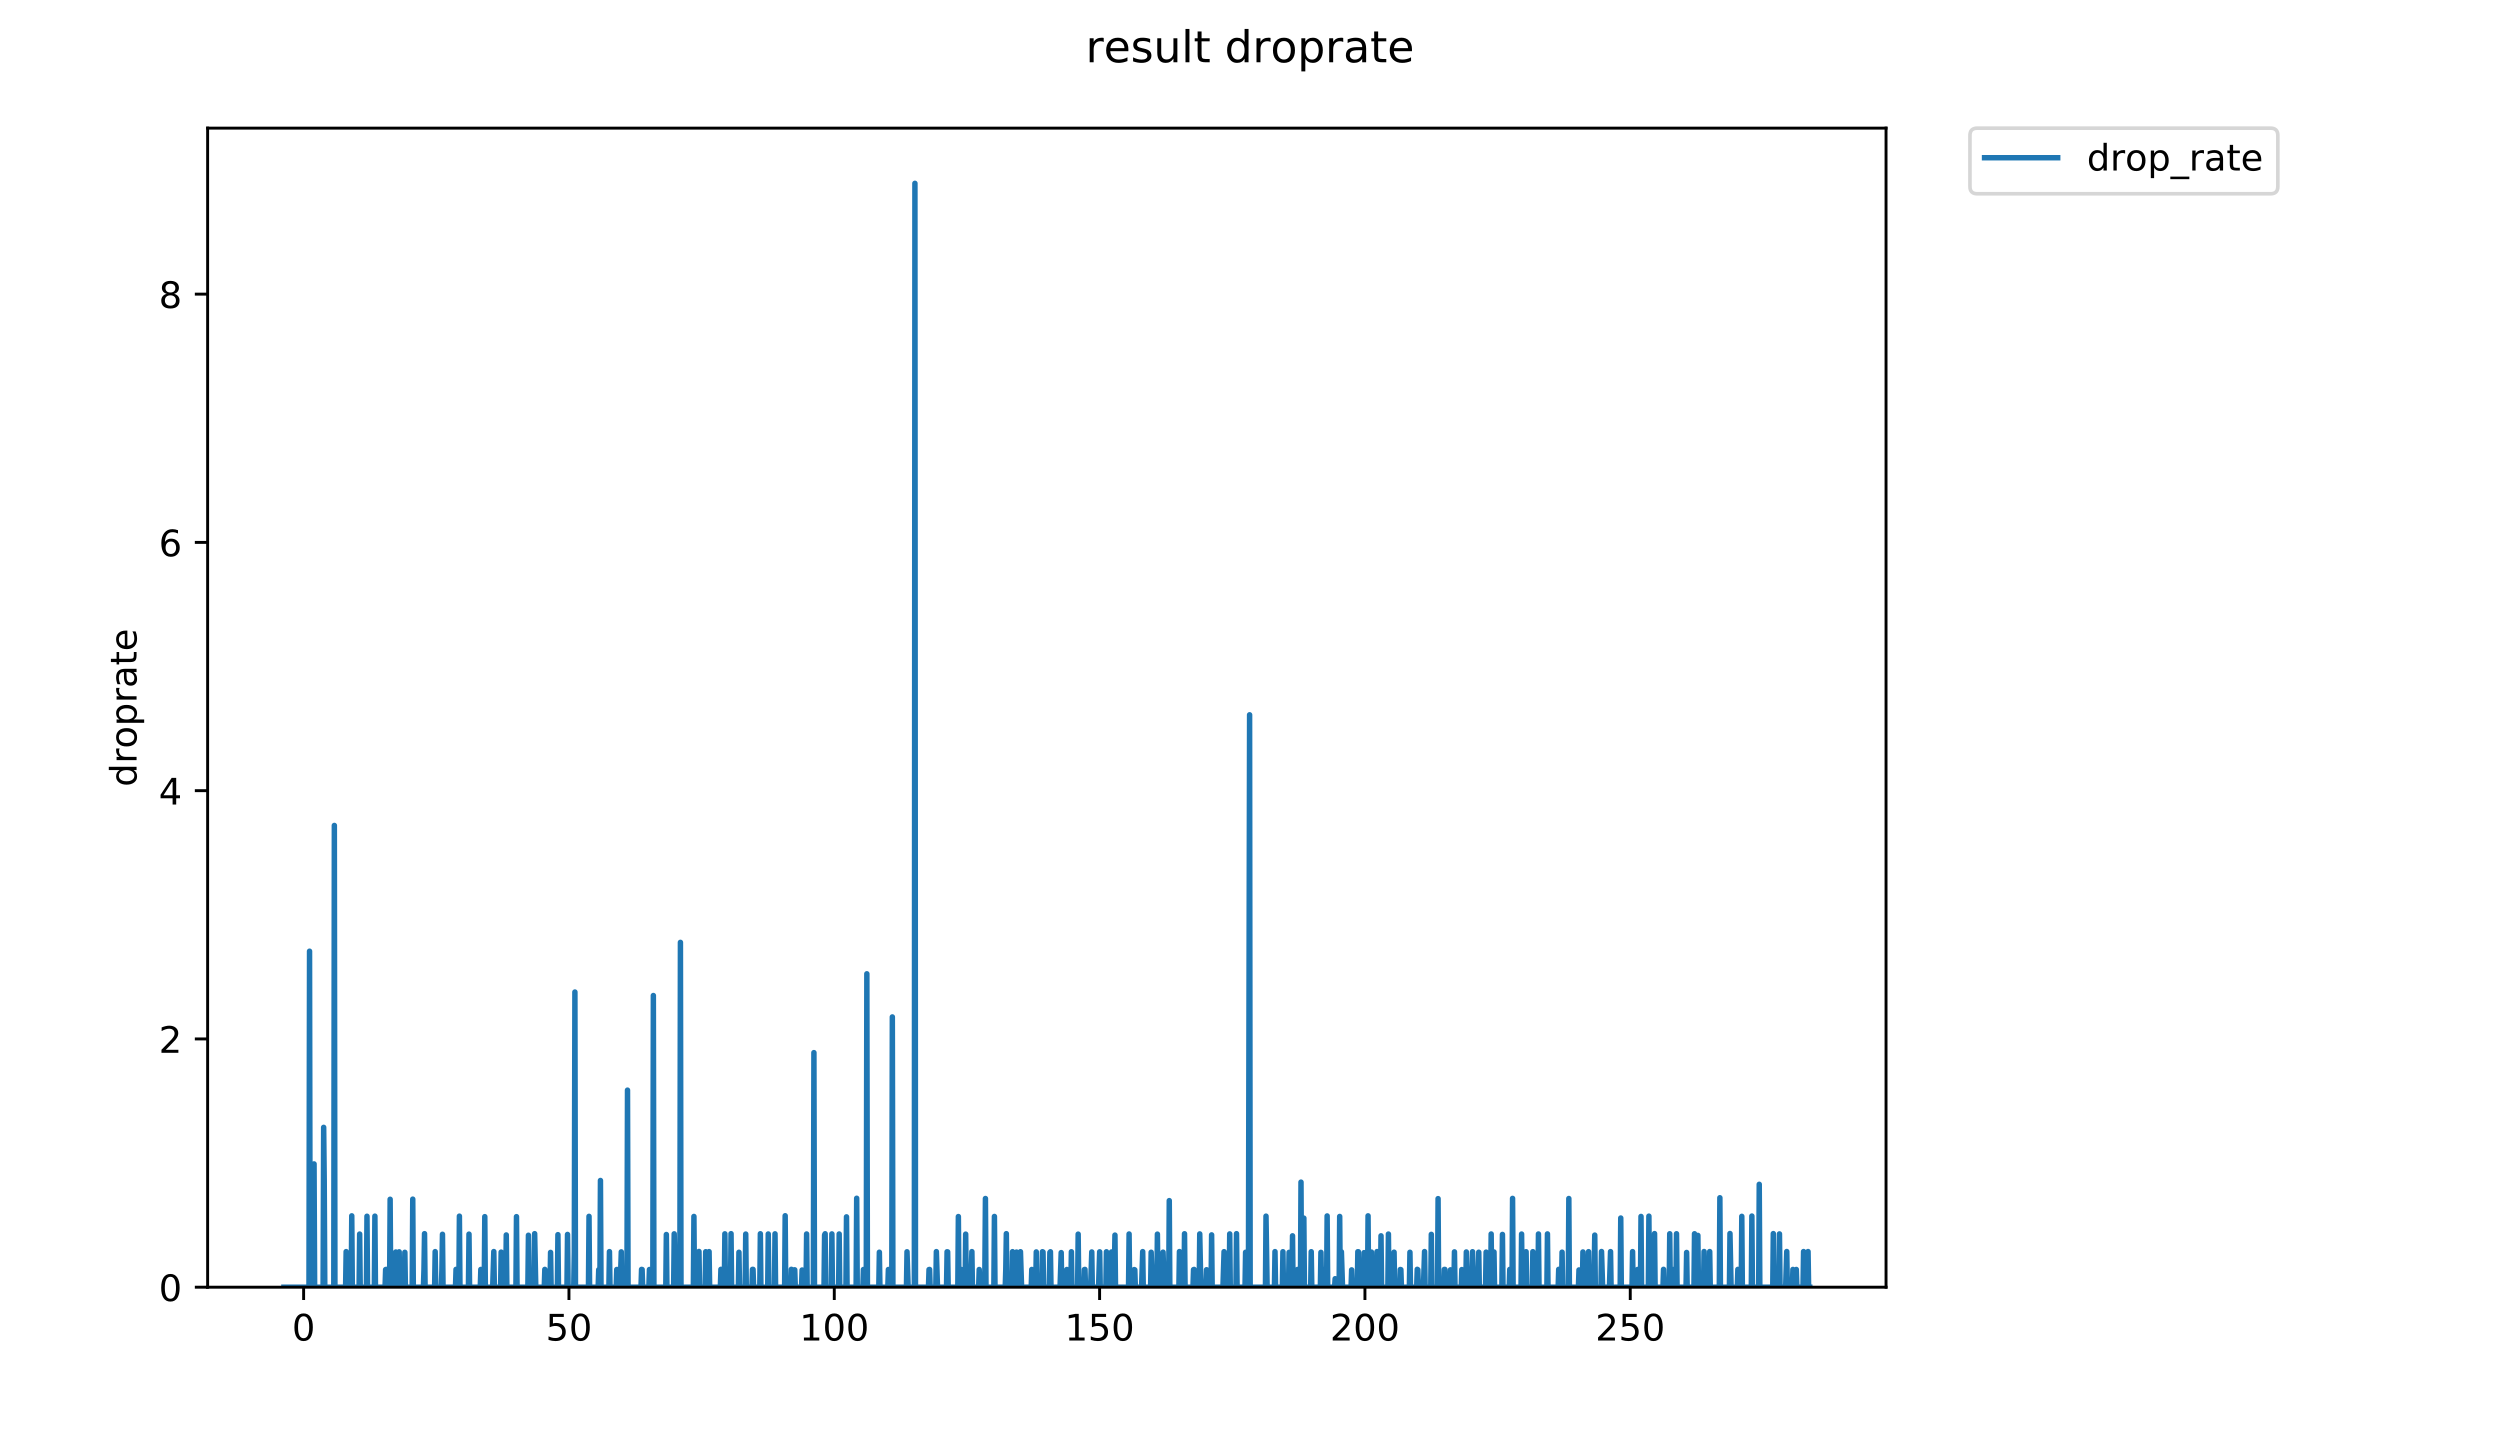 <?xml version="1.0" encoding="utf-8" standalone="no"?>
<!DOCTYPE svg PUBLIC "-//W3C//DTD SVG 1.1//EN"
  "http://www.w3.org/Graphics/SVG/1.1/DTD/svg11.dtd">
<!-- Created with matplotlib (https://matplotlib.org/) -->
<svg height="396pt" version="1.1" viewBox="0 0 684 396" width="684pt" xmlns="http://www.w3.org/2000/svg" xmlns:xlink="http://www.w3.org/1999/xlink">
 <defs>
  <style type="text/css">
*{stroke-linecap:butt;stroke-linejoin:round;}
  </style>
 </defs>
 <g id="figure_1">
  <g id="patch_1">
   <path d="M 0 396 
L 684 396 
L 684 0 
L 0 0 
z
" style="fill:#ffffff;"/>
  </g>
  <g id="axes_1">
   <g id="patch_2">
    <path d="M 56.807 352.174 
L 516.019 352.174 
L 516.019 35.062 
L 56.807 35.062 
z
" style="fill:#ffffff;"/>
   </g>
   <g id="matplotlib.axis_1">
    <g id="xtick_1">
     <g id="line2d_1">
      <defs>
       <path d="M 0 0 
L 0 3.5 
" id="mb8e80f64b2" style="stroke:#000000;stroke-width:0.8;"/>
      </defs>
      <g>
       <use style="stroke:#000000;stroke-width:0.8;" x="83.072" xlink:href="#mb8e80f64b2" y="352.174"/>
      </g>
     </g>
     <g id="text_1">
      <!-- 0 -->
      <defs>
       <path d="M 31.781 66.406 
Q 24.172 66.406 20.328 58.906 
Q 16.5 51.422 16.5 36.375 
Q 16.5 21.391 20.328 13.891 
Q 24.172 6.391 31.781 6.391 
Q 39.453 6.391 43.281 13.891 
Q 47.125 21.391 47.125 36.375 
Q 47.125 51.422 43.281 58.906 
Q 39.453 66.406 31.781 66.406 
z
M 31.781 74.219 
Q 44.047 74.219 50.516 64.516 
Q 56.984 54.828 56.984 36.375 
Q 56.984 17.969 50.516 8.266 
Q 44.047 -1.422 31.781 -1.422 
Q 19.531 -1.422 13.062 8.266 
Q 6.594 17.969 6.594 36.375 
Q 6.594 54.828 13.062 64.516 
Q 19.531 74.219 31.781 74.219 
z
" id="DejaVuSans-48"/>
      </defs>
      <g transform="translate(79.891 366.773)scale(0.1 -0.1)">
       <use xlink:href="#DejaVuSans-48"/>
      </g>
     </g>
    </g>
    <g id="xtick_2">
     <g id="line2d_2">
      <g>
       <use style="stroke:#000000;stroke-width:0.8;" x="155.666" xlink:href="#mb8e80f64b2" y="352.174"/>
      </g>
     </g>
     <g id="text_2">
      <!-- 50 -->
      <defs>
       <path d="M 10.797 72.906 
L 49.516 72.906 
L 49.516 64.594 
L 19.828 64.594 
L 19.828 46.734 
Q 21.969 47.469 24.109 47.828 
Q 26.266 48.188 28.422 48.188 
Q 40.625 48.188 47.75 41.5 
Q 54.891 34.812 54.891 23.391 
Q 54.891 11.625 47.562 5.094 
Q 40.234 -1.422 26.906 -1.422 
Q 22.312 -1.422 17.547 -0.641 
Q 12.797 0.141 7.719 1.703 
L 7.719 11.625 
Q 12.109 9.234 16.797 8.062 
Q 21.484 6.891 26.703 6.891 
Q 35.156 6.891 40.078 11.328 
Q 45.016 15.766 45.016 23.391 
Q 45.016 31 40.078 35.438 
Q 35.156 39.891 26.703 39.891 
Q 22.75 39.891 18.812 39.016 
Q 14.891 38.141 10.797 36.281 
z
" id="DejaVuSans-53"/>
      </defs>
      <g transform="translate(149.303 366.773)scale(0.1 -0.1)">
       <use xlink:href="#DejaVuSans-53"/>
       <use x="63.623" xlink:href="#DejaVuSans-48"/>
      </g>
     </g>
    </g>
    <g id="xtick_3">
     <g id="line2d_3">
      <g>
       <use style="stroke:#000000;stroke-width:0.8;" x="228.259" xlink:href="#mb8e80f64b2" y="352.174"/>
      </g>
     </g>
     <g id="text_3">
      <!-- 100 -->
      <defs>
       <path d="M 12.406 8.297 
L 28.516 8.297 
L 28.516 63.922 
L 10.984 60.406 
L 10.984 69.391 
L 28.422 72.906 
L 38.281 72.906 
L 38.281 8.297 
L 54.391 8.297 
L 54.391 0 
L 12.406 0 
z
" id="DejaVuSans-49"/>
      </defs>
      <g transform="translate(218.715 366.773)scale(0.1 -0.1)">
       <use xlink:href="#DejaVuSans-49"/>
       <use x="63.623" xlink:href="#DejaVuSans-48"/>
       <use x="127.246" xlink:href="#DejaVuSans-48"/>
      </g>
     </g>
    </g>
    <g id="xtick_4">
     <g id="line2d_4">
      <g>
       <use style="stroke:#000000;stroke-width:0.8;" x="300.852" xlink:href="#mb8e80f64b2" y="352.174"/>
      </g>
     </g>
     <g id="text_4">
      <!-- 150 -->
      <g transform="translate(291.309 366.773)scale(0.1 -0.1)">
       <use xlink:href="#DejaVuSans-49"/>
       <use x="63.623" xlink:href="#DejaVuSans-53"/>
       <use x="127.246" xlink:href="#DejaVuSans-48"/>
      </g>
     </g>
    </g>
    <g id="xtick_5">
     <g id="line2d_5">
      <g>
       <use style="stroke:#000000;stroke-width:0.8;" x="373.446" xlink:href="#mb8e80f64b2" y="352.174"/>
      </g>
     </g>
     <g id="text_5">
      <!-- 200 -->
      <defs>
       <path d="M 19.188 8.297 
L 53.609 8.297 
L 53.609 0 
L 7.328 0 
L 7.328 8.297 
Q 12.938 14.109 22.625 23.891 
Q 32.328 33.688 34.812 36.531 
Q 39.547 41.844 41.422 45.531 
Q 43.312 49.219 43.312 52.781 
Q 43.312 58.594 39.234 62.25 
Q 35.156 65.922 28.609 65.922 
Q 23.969 65.922 18.812 64.312 
Q 13.672 62.703 7.812 59.422 
L 7.812 69.391 
Q 13.766 71.781 18.938 73 
Q 24.125 74.219 28.422 74.219 
Q 39.75 74.219 46.484 68.547 
Q 53.219 62.891 53.219 53.422 
Q 53.219 48.922 51.531 44.891 
Q 49.859 40.875 45.406 35.406 
Q 44.188 33.984 37.641 27.219 
Q 31.109 20.453 19.188 8.297 
z
" id="DejaVuSans-50"/>
      </defs>
      <g transform="translate(363.902 366.773)scale(0.1 -0.1)">
       <use xlink:href="#DejaVuSans-50"/>
       <use x="63.623" xlink:href="#DejaVuSans-48"/>
       <use x="127.246" xlink:href="#DejaVuSans-48"/>
      </g>
     </g>
    </g>
    <g id="xtick_6">
     <g id="line2d_6">
      <g>
       <use style="stroke:#000000;stroke-width:0.8;" x="446.039" xlink:href="#mb8e80f64b2" y="352.174"/>
      </g>
     </g>
     <g id="text_6">
      <!-- 250 -->
      <g transform="translate(436.495 366.773)scale(0.1 -0.1)">
       <use xlink:href="#DejaVuSans-50"/>
       <use x="63.623" xlink:href="#DejaVuSans-53"/>
       <use x="127.246" xlink:href="#DejaVuSans-48"/>
      </g>
     </g>
    </g>
   </g>
   <g id="matplotlib.axis_2">
    <g id="ytick_1">
     <g id="line2d_7">
      <defs>
       <path d="M 0 0 
L -3.5 0 
" id="m9d5b7c1516" style="stroke:#000000;stroke-width:0.8;"/>
      </defs>
      <g>
       <use style="stroke:#000000;stroke-width:0.8;" x="56.807" xlink:href="#m9d5b7c1516" y="352.174"/>
      </g>
     </g>
     <g id="text_7">
      <!-- 0 -->
      <g transform="translate(43.445 355.973)scale(0.1 -0.1)">
       <use xlink:href="#DejaVuSans-48"/>
      </g>
     </g>
    </g>
    <g id="ytick_2">
     <g id="line2d_8">
      <g>
       <use style="stroke:#000000;stroke-width:0.8;" x="56.807" xlink:href="#m9d5b7c1516" y="284.248"/>
      </g>
     </g>
     <g id="text_8">
      <!-- 2 -->
      <g transform="translate(43.445 288.047)scale(0.1 -0.1)">
       <use xlink:href="#DejaVuSans-50"/>
      </g>
     </g>
    </g>
    <g id="ytick_3">
     <g id="line2d_9">
      <g>
       <use style="stroke:#000000;stroke-width:0.8;" x="56.807" xlink:href="#m9d5b7c1516" y="216.322"/>
      </g>
     </g>
     <g id="text_9">
      <!-- 4 -->
      <defs>
       <path d="M 37.797 64.312 
L 12.891 25.391 
L 37.797 25.391 
z
M 35.203 72.906 
L 47.609 72.906 
L 47.609 25.391 
L 58.016 25.391 
L 58.016 17.188 
L 47.609 17.188 
L 47.609 0 
L 37.797 0 
L 37.797 17.188 
L 4.891 17.188 
L 4.891 26.703 
z
" id="DejaVuSans-52"/>
      </defs>
      <g transform="translate(43.445 220.121)scale(0.1 -0.1)">
       <use xlink:href="#DejaVuSans-52"/>
      </g>
     </g>
    </g>
    <g id="ytick_4">
     <g id="line2d_10">
      <g>
       <use style="stroke:#000000;stroke-width:0.8;" x="56.807" xlink:href="#m9d5b7c1516" y="148.396"/>
      </g>
     </g>
     <g id="text_10">
      <!-- 6 -->
      <defs>
       <path d="M 33.016 40.375 
Q 26.375 40.375 22.484 35.828 
Q 18.609 31.297 18.609 23.391 
Q 18.609 15.531 22.484 10.953 
Q 26.375 6.391 33.016 6.391 
Q 39.656 6.391 43.531 10.953 
Q 47.406 15.531 47.406 23.391 
Q 47.406 31.297 43.531 35.828 
Q 39.656 40.375 33.016 40.375 
z
M 52.594 71.297 
L 52.594 62.312 
Q 48.875 64.062 45.094 64.984 
Q 41.312 65.922 37.594 65.922 
Q 27.828 65.922 22.672 59.328 
Q 17.531 52.734 16.797 39.406 
Q 19.672 43.656 24.016 45.922 
Q 28.375 48.188 33.594 48.188 
Q 44.578 48.188 50.953 41.516 
Q 57.328 34.859 57.328 23.391 
Q 57.328 12.156 50.688 5.359 
Q 44.047 -1.422 33.016 -1.422 
Q 20.359 -1.422 13.672 8.266 
Q 6.984 17.969 6.984 36.375 
Q 6.984 53.656 15.188 63.938 
Q 23.391 74.219 37.203 74.219 
Q 40.922 74.219 44.703 73.484 
Q 48.484 72.75 52.594 71.297 
z
" id="DejaVuSans-54"/>
      </defs>
      <g transform="translate(43.445 152.195)scale(0.1 -0.1)">
       <use xlink:href="#DejaVuSans-54"/>
      </g>
     </g>
    </g>
    <g id="ytick_5">
     <g id="line2d_11">
      <g>
       <use style="stroke:#000000;stroke-width:0.8;" x="56.807" xlink:href="#m9d5b7c1516" y="80.47"/>
      </g>
     </g>
     <g id="text_11">
      <!-- 8 -->
      <defs>
       <path d="M 31.781 34.625 
Q 24.75 34.625 20.719 30.859 
Q 16.703 27.094 16.703 20.516 
Q 16.703 13.922 20.719 10.156 
Q 24.75 6.391 31.781 6.391 
Q 38.812 6.391 42.859 10.172 
Q 46.922 13.969 46.922 20.516 
Q 46.922 27.094 42.891 30.859 
Q 38.875 34.625 31.781 34.625 
z
M 21.922 38.812 
Q 15.578 40.375 12.031 44.719 
Q 8.5 49.078 8.5 55.328 
Q 8.5 64.062 14.719 69.141 
Q 20.953 74.219 31.781 74.219 
Q 42.672 74.219 48.875 69.141 
Q 55.078 64.062 55.078 55.328 
Q 55.078 49.078 51.531 44.719 
Q 48 40.375 41.703 38.812 
Q 48.828 37.156 52.797 32.312 
Q 56.781 27.484 56.781 20.516 
Q 56.781 9.906 50.312 4.234 
Q 43.844 -1.422 31.781 -1.422 
Q 19.734 -1.422 13.25 4.234 
Q 6.781 9.906 6.781 20.516 
Q 6.781 27.484 10.781 32.312 
Q 14.797 37.156 21.922 38.812 
z
M 18.312 54.391 
Q 18.312 48.734 21.844 45.562 
Q 25.391 42.391 31.781 42.391 
Q 38.141 42.391 41.719 45.562 
Q 45.312 48.734 45.312 54.391 
Q 45.312 60.062 41.719 63.234 
Q 38.141 66.406 31.781 66.406 
Q 25.391 66.406 21.844 63.234 
Q 18.312 60.062 18.312 54.391 
z
" id="DejaVuSans-56"/>
      </defs>
      <g transform="translate(43.445 84.269)scale(0.1 -0.1)">
       <use xlink:href="#DejaVuSans-56"/>
      </g>
     </g>
    </g>
    <g id="text_12">
     <!-- droprate -->
     <defs>
      <path d="M 45.406 46.391 
L 45.406 75.984 
L 54.391 75.984 
L 54.391 0 
L 45.406 0 
L 45.406 8.203 
Q 42.578 3.328 38.25 0.953 
Q 33.938 -1.422 27.875 -1.422 
Q 17.969 -1.422 11.734 6.484 
Q 5.516 14.406 5.516 27.297 
Q 5.516 40.188 11.734 48.094 
Q 17.969 56 27.875 56 
Q 33.938 56 38.25 53.625 
Q 42.578 51.266 45.406 46.391 
z
M 14.797 27.297 
Q 14.797 17.391 18.875 11.75 
Q 22.953 6.109 30.078 6.109 
Q 37.203 6.109 41.297 11.75 
Q 45.406 17.391 45.406 27.297 
Q 45.406 37.203 41.297 42.844 
Q 37.203 48.484 30.078 48.484 
Q 22.953 48.484 18.875 42.844 
Q 14.797 37.203 14.797 27.297 
z
" id="DejaVuSans-100"/>
      <path d="M 41.109 46.297 
Q 39.594 47.172 37.812 47.578 
Q 36.031 48 33.891 48 
Q 26.266 48 22.188 43.047 
Q 18.109 38.094 18.109 28.812 
L 18.109 0 
L 9.078 0 
L 9.078 54.688 
L 18.109 54.688 
L 18.109 46.188 
Q 20.953 51.172 25.484 53.578 
Q 30.031 56 36.531 56 
Q 37.453 56 38.578 55.875 
Q 39.703 55.766 41.062 55.516 
z
" id="DejaVuSans-114"/>
      <path d="M 30.609 48.391 
Q 23.391 48.391 19.188 42.75 
Q 14.984 37.109 14.984 27.297 
Q 14.984 17.484 19.156 11.844 
Q 23.344 6.203 30.609 6.203 
Q 37.797 6.203 41.984 11.859 
Q 46.188 17.531 46.188 27.297 
Q 46.188 37.016 41.984 42.703 
Q 37.797 48.391 30.609 48.391 
z
M 30.609 56 
Q 42.328 56 49.016 48.375 
Q 55.719 40.766 55.719 27.297 
Q 55.719 13.875 49.016 6.219 
Q 42.328 -1.422 30.609 -1.422 
Q 18.844 -1.422 12.172 6.219 
Q 5.516 13.875 5.516 27.297 
Q 5.516 40.766 12.172 48.375 
Q 18.844 56 30.609 56 
z
" id="DejaVuSans-111"/>
      <path d="M 18.109 8.203 
L 18.109 -20.797 
L 9.078 -20.797 
L 9.078 54.688 
L 18.109 54.688 
L 18.109 46.391 
Q 20.953 51.266 25.266 53.625 
Q 29.594 56 35.594 56 
Q 45.562 56 51.781 48.094 
Q 58.016 40.188 58.016 27.297 
Q 58.016 14.406 51.781 6.484 
Q 45.562 -1.422 35.594 -1.422 
Q 29.594 -1.422 25.266 0.953 
Q 20.953 3.328 18.109 8.203 
z
M 48.688 27.297 
Q 48.688 37.203 44.609 42.844 
Q 40.531 48.484 33.406 48.484 
Q 26.266 48.484 22.188 42.844 
Q 18.109 37.203 18.109 27.297 
Q 18.109 17.391 22.188 11.75 
Q 26.266 6.109 33.406 6.109 
Q 40.531 6.109 44.609 11.75 
Q 48.688 17.391 48.688 27.297 
z
" id="DejaVuSans-112"/>
      <path d="M 34.281 27.484 
Q 23.391 27.484 19.188 25 
Q 14.984 22.516 14.984 16.5 
Q 14.984 11.719 18.141 8.906 
Q 21.297 6.109 26.703 6.109 
Q 34.188 6.109 38.703 11.406 
Q 43.219 16.703 43.219 25.484 
L 43.219 27.484 
z
M 52.203 31.203 
L 52.203 0 
L 43.219 0 
L 43.219 8.297 
Q 40.141 3.328 35.547 0.953 
Q 30.953 -1.422 24.312 -1.422 
Q 15.922 -1.422 10.953 3.297 
Q 6 8.016 6 15.922 
Q 6 25.141 12.172 29.828 
Q 18.359 34.516 30.609 34.516 
L 43.219 34.516 
L 43.219 35.406 
Q 43.219 41.609 39.141 45 
Q 35.062 48.391 27.688 48.391 
Q 23 48.391 18.547 47.266 
Q 14.109 46.141 10.016 43.891 
L 10.016 52.203 
Q 14.938 54.109 19.578 55.047 
Q 24.219 56 28.609 56 
Q 40.484 56 46.344 49.844 
Q 52.203 43.703 52.203 31.203 
z
" id="DejaVuSans-97"/>
      <path d="M 18.312 70.219 
L 18.312 54.688 
L 36.812 54.688 
L 36.812 47.703 
L 18.312 47.703 
L 18.312 18.016 
Q 18.312 11.328 20.141 9.422 
Q 21.969 7.516 27.594 7.516 
L 36.812 7.516 
L 36.812 0 
L 27.594 0 
Q 17.188 0 13.234 3.875 
Q 9.281 7.766 9.281 18.016 
L 9.281 47.703 
L 2.688 47.703 
L 2.688 54.688 
L 9.281 54.688 
L 9.281 70.219 
z
" id="DejaVuSans-116"/>
      <path d="M 56.203 29.594 
L 56.203 25.203 
L 14.891 25.203 
Q 15.484 15.922 20.484 11.062 
Q 25.484 6.203 34.422 6.203 
Q 39.594 6.203 44.453 7.469 
Q 49.312 8.734 54.109 11.281 
L 54.109 2.781 
Q 49.266 0.734 44.188 -0.344 
Q 39.109 -1.422 33.891 -1.422 
Q 20.797 -1.422 13.156 6.188 
Q 5.516 13.812 5.516 26.812 
Q 5.516 40.234 12.766 48.109 
Q 20.016 56 32.328 56 
Q 43.359 56 49.781 48.891 
Q 56.203 41.797 56.203 29.594 
z
M 47.219 32.234 
Q 47.125 39.594 43.094 43.984 
Q 39.062 48.391 32.422 48.391 
Q 24.906 48.391 20.391 44.141 
Q 15.875 39.891 15.188 32.172 
z
" id="DejaVuSans-101"/>
     </defs>
     <g transform="translate(37.365 215.236)rotate(-90)scale(0.1 -0.1)">
      <use xlink:href="#DejaVuSans-100"/>
      <use x="63.477" xlink:href="#DejaVuSans-114"/>
      <use x="104.559" xlink:href="#DejaVuSans-111"/>
      <use x="165.74" xlink:href="#DejaVuSans-112"/>
      <use x="229.217" xlink:href="#DejaVuSans-114"/>
      <use x="270.33" xlink:href="#DejaVuSans-97"/>
      <use x="331.609" xlink:href="#DejaVuSans-116"/>
      <use x="370.818" xlink:href="#DejaVuSans-101"/>
     </g>
    </g>
   </g>
   <g id="line2d_12">
    <path clip-path="url(#p300632eadf)" d="M 77.68 352.174 
L 84.537 352.174 
L 84.691 260.252 
L 84.845 352.174 
L 85.773 352.174 
L 85.928 318.452 
L 86.083 352.174 
L 88.401 352.174 
L 88.555 308.445 
L 88.708 322.938 
L 88.86 352.174 
L 91.323 352.174 
L 91.477 225.845 
L 91.631 352.174 
L 94.552 352.174 
L 94.705 342.443 
L 94.86 352.174 
L 96.088 352.174 
L 96.241 332.655 
L 96.398 352.174 
L 98.248 352.174 
L 98.402 337.639 
L 98.557 352.174 
L 100.251 352.174 
L 100.405 332.767 
L 100.559 352.174 
L 102.416 352.174 
L 102.57 332.739 
L 102.724 352.174 
L 105.35 352.174 
L 105.505 347.357 
L 105.658 347.301 
L 105.812 352.174 
L 106.588 352.174 
L 106.743 328.121 
L 106.898 352.174 
L 108.135 352.174 
L 108.29 342.553 
L 108.444 352.174 
L 109.06 352.174 
L 109.214 342.498 
L 109.369 352.174 
L 110.609 352.174 
L 110.765 342.634 
L 110.921 352.174 
L 112.773 352.174 
L 112.929 328.087 
L 113.082 352.174 
L 115.844 352.174 
L 115.997 347.301 
L 116.15 337.535 
L 116.303 352.174 
L 118.909 352.174 
L 119.062 342.443 
L 119.215 352.174 
L 120.753 352.174 
L 120.906 347.287 
L 121.06 337.701 
L 121.216 352.174 
L 124.617 352.174 
L 124.77 347.301 
L 124.923 352.174 
L 125.539 352.174 
L 125.693 332.739 
L 125.847 352.174 
L 128.163 352.174 
L 128.318 337.66 
L 128.473 352.174 
L 131.401 352.174 
L 131.555 347.322 
L 131.709 352.174 
L 132.483 352.174 
L 132.637 332.877 
L 132.791 352.174 
L 134.797 352.174 
L 135.104 342.429 
L 135.26 352.174 
L 136.964 352.174 
L 137.12 342.58 
L 137.276 352.174 
L 138.358 352.174 
L 138.515 337.884 
L 138.672 352.174 
L 141.154 352.174 
L 141.308 332.877 
L 141.463 352.174 
L 144.422 352.174 
L 144.58 337.964 
L 144.74 352.174 
L 146.128 352.174 
L 146.281 337.535 
L 146.589 352.174 
L 148.909 352.174 
L 149.062 347.308 
L 149.22 352.174 
L 150.478 352.174 
L 150.635 342.661 
L 150.791 352.174 
L 152.492 352.174 
L 152.647 337.803 
L 152.801 352.174 
L 155.119 352.174 
L 155.274 337.742 
L 155.428 352.174 
L 156.975 352.174 
L 157.131 342.607 
L 157.292 271.423 
L 157.447 352.174 
L 161.002 352.174 
L 161.156 332.794 
L 161.312 352.174 
L 163.655 352.174 
L 163.812 347.397 
L 163.971 352.174 
L 164.126 352.174 
L 164.283 322.98 
L 164.437 352.174 
L 166.592 352.174 
L 166.745 342.443 
L 166.899 352.174 
L 168.59 352.174 
L 168.745 347.336 
L 168.899 347.343 
L 169.053 352.174 
L 169.673 352.174 
L 169.984 342.512 
L 170.139 352.174 
L 171.53 352.174 
L 171.685 298.265 
L 171.841 352.174 
L 175.376 352.174 
L 175.529 347.308 
L 175.684 347.336 
L 175.837 352.174 
L 177.53 352.174 
L 177.684 347.336 
L 177.838 352.174 
L 178.606 352.174 
L 178.758 272.379 
L 178.911 352.174 
L 182.157 352.174 
L 182.312 337.763 
L 182.466 352.174 
L 184.308 352.174 
L 184.462 337.577 
L 184.775 352.174 
L 186.009 352.174 
L 186.163 257.832 
L 186.321 352.174 
L 189.703 352.174 
L 189.857 332.822 
L 190.011 352.174 
L 191.085 352.174 
L 191.238 342.401 
L 191.39 352.174 
L 192.93 352.174 
L 193.084 342.47 
L 193.239 352.174 
L 193.699 352.174 
L 194.006 342.443 
L 194.16 352.174 
L 197.089 352.174 
L 197.242 347.294 
L 197.396 352.174 
L 198.168 352.174 
L 198.322 337.577 
L 198.475 352.174 
L 199.862 352.174 
L 200.015 337.535 
L 200.169 352.174 
L 202.018 352.174 
L 202.174 342.621 
L 202.331 352.174 
L 203.877 352.174 
L 204.031 337.639 
L 204.184 352.174 
L 205.728 352.174 
L 205.881 347.301 
L 206.034 347.301 
L 206.188 352.174 
L 207.879 352.174 
L 208.033 337.556 
L 208.187 352.174 
L 210.042 352.174 
L 210.196 337.619 
L 210.35 352.174 
L 211.89 352.174 
L 212.043 337.577 
L 212.198 352.174 
L 214.67 352.174 
L 214.823 332.627 
L 214.975 352.174 
L 216.359 352.174 
L 216.512 347.287 
L 216.664 352.174 
L 217.128 352.174 
L 217.285 347.424 
L 217.443 347.424 
L 217.596 352.174 
L 219.295 352.174 
L 219.454 347.477 
L 219.609 352.174 
L 220.532 352.174 
L 220.686 337.619 
L 220.842 352.174 
L 222.532 352.174 
L 222.687 288 
L 222.841 352.174 
L 225.448 352.174 
L 225.605 337.864 
L 225.758 337.556 
L 225.911 352.174 
L 227.45 352.174 
L 227.603 337.598 
L 227.759 352.174 
L 229.447 352.174 
L 229.601 337.619 
L 229.755 352.174 
L 231.446 352.174 
L 231.601 332.932 
L 231.756 352.174 
L 234.234 352.174 
L 234.388 327.845 
L 234.542 352.174 
L 236.08 352.174 
L 236.234 347.336 
L 236.39 352.174 
L 237.008 352.174 
L 237.168 266.433 
L 237.324 352.174 
L 240.438 352.174 
L 240.595 342.607 
L 240.748 352.174 
L 242.907 352.174 
L 243.061 347.336 
L 243.217 352.174 
L 243.989 352.174 
L 244.143 278.234 
L 244.298 352.174 
L 248.003 352.174 
L 248.157 342.484 
L 248.467 352.174 
L 250.166 352.174 
L 250.32 50.163 
L 250.473 352.174 
L 254.027 352.174 
L 254.181 347.35 
L 254.335 347.322 
L 254.488 352.174 
L 256.035 352.174 
L 256.188 342.443 
L 256.501 352.174 
L 258.968 352.174 
L 259.122 342.484 
L 259.276 342.512 
L 259.429 352.174 
L 262.055 352.174 
L 262.209 332.85 
L 262.364 352.174 
L 262.825 352.174 
L 262.979 347.322 
L 263.132 352.174 
L 264.054 352.174 
L 264.208 337.66 
L 264.362 352.174 
L 265.601 352.174 
L 265.908 342.443 
L 266.062 352.174 
L 267.757 352.174 
L 267.912 347.336 
L 268.066 352.174 
L 269.306 352.174 
L 269.46 347.336 
L 269.614 327.915 
L 269.768 352.174 
L 271.919 352.174 
L 272.073 332.822 
L 272.231 352.174 
L 275.026 352.174 
L 275.179 347.294 
L 275.332 337.535 
L 275.485 352.174 
L 276.88 352.174 
L 277.034 342.457 
L 277.187 352.174 
L 277.963 352.174 
L 278.118 342.567 
L 278.273 352.174 
L 279.045 352.174 
L 279.199 342.47 
L 279.507 352.174 
L 282.139 352.174 
L 282.293 347.329 
L 282.447 352.174 
L 283.37 352.174 
L 283.525 342.526 
L 283.678 352.174 
L 285.062 352.174 
L 285.216 342.47 
L 285.371 342.553 
L 285.525 352.174 
L 287.088 352.174 
L 287.245 342.661 
L 287.399 342.484 
L 287.554 352.174 
L 290.028 352.174 
L 290.343 342.714 
L 290.497 352.174 
L 291.735 352.174 
L 291.889 347.336 
L 292.044 352.174 
L 292.977 352.174 
L 293.131 342.484 
L 293.285 352.174 
L 294.835 352.174 
L 294.989 337.66 
L 295.146 352.174 
L 296.536 352.174 
L 296.69 347.343 
L 296.844 347.315 
L 297 352.174 
L 298.397 352.174 
L 298.706 342.539 
L 298.862 352.174 
L 300.56 352.174 
L 300.868 342.498 
L 301.023 352.174 
L 302.567 352.174 
L 302.721 342.484 
L 302.876 352.174 
L 303.964 352.174 
L 304.119 342.539 
L 304.275 352.174 
L 304.738 352.174 
L 304.892 347.336 
L 305.049 337.924 
L 305.204 352.174 
L 308.766 352.174 
L 308.92 337.619 
L 309.073 352.174 
L 310.17 352.174 
L 310.324 347.357 
L 310.482 347.431 
L 310.635 352.174 
L 312.335 352.174 
L 312.642 342.443 
L 312.797 352.174 
L 314.804 352.174 
L 314.96 342.621 
L 315.269 352.174 
L 316.509 352.174 
L 316.664 337.66 
L 316.821 352.174 
L 318.057 352.174 
L 318.212 342.594 
L 318.519 352.174 
L 319.753 352.174 
L 319.912 328.49 
L 320.066 352.174 
L 322.541 352.174 
L 322.695 342.429 
L 322.85 352.174 
L 323.93 352.174 
L 324.083 337.556 
L 324.238 352.174 
L 326.395 352.174 
L 326.551 347.37 
L 326.704 347.315 
L 326.857 352.174 
L 328.095 352.174 
L 328.249 337.598 
L 328.556 352.174 
L 329.951 352.174 
L 330.108 347.397 
L 330.263 352.174 
L 331.341 352.174 
L 331.498 337.864 
L 331.652 352.174 
L 334.595 352.174 
L 334.903 342.457 
L 335.061 352.174 
L 336.297 352.174 
L 336.451 337.598 
L 336.604 352.174 
L 338.156 352.174 
L 338.309 337.535 
L 338.466 352.174 
L 340.636 352.174 
L 340.792 342.621 
L 341.102 352.174 
L 341.568 352.174 
L 341.89 195.572 
L 342.046 352.174 
L 346.226 352.174 
L 346.379 332.739 
L 346.685 352.174 
L 348.683 352.174 
L 348.837 342.443 
L 348.993 352.174 
L 350.852 352.174 
L 351.006 342.47 
L 351.158 352.174 
L 352.539 352.174 
L 352.696 342.647 
L 352.854 352.174 
L 353.472 352.174 
L 353.633 338.121 
L 353.786 352.174 
L 354.861 352.174 
L 355.015 347.329 
L 355.169 347.322 
L 355.327 352.174 
L 355.796 352.174 
L 355.952 323.433 
L 356.108 352.174 
L 356.577 352.174 
L 356.734 333.28 
L 356.892 352.174 
L 358.601 352.174 
L 358.755 342.47 
L 358.91 352.174 
L 361.25 352.174 
L 361.407 342.647 
L 361.567 352.174 
L 362.183 352.174 
L 362.336 347.315 
L 362.49 352.174 
L 362.952 352.174 
L 363.105 332.683 
L 363.26 352.174 
L 365.14 352.174 
L 365.294 349.859 
L 365.45 352.174 
L 366.385 352.174 
L 366.539 332.822 
L 366.7 352.174 
L 366.854 352.174 
L 367.008 342.498 
L 367.317 352.174 
L 369.651 352.174 
L 369.808 347.437 
L 369.966 352.174 
L 371.35 352.174 
L 371.504 342.47 
L 371.658 342.484 
L 371.812 352.174 
L 373.058 352.174 
L 373.216 342.727 
L 373.369 352.174 
L 374.149 352.174 
L 374.302 332.655 
L 374.455 352.174 
L 375.072 352.174 
L 375.227 342.567 
L 375.381 352.174 
L 376.608 352.174 
L 376.762 342.429 
L 376.915 352.174 
L 377.686 352.174 
L 377.846 338.121 
L 378.008 352.174 
L 379.717 352.174 
L 379.871 337.639 
L 380.025 352.174 
L 381.263 352.174 
L 381.419 342.594 
L 381.575 352.174 
L 382.967 352.174 
L 383.121 347.336 
L 383.277 347.37 
L 383.434 352.174 
L 385.601 352.174 
L 385.758 342.621 
L 385.912 352.174 
L 387.604 352.174 
L 387.757 347.287 
L 387.913 347.391 
L 388.069 352.174 
L 389.451 352.174 
L 389.759 342.429 
L 389.913 352.174 
L 391.454 352.174 
L 391.609 337.722 
L 391.763 352.174 
L 393.305 352.174 
L 393.459 327.949 
L 393.613 352.174 
L 395.005 352.174 
L 395.159 347.315 
L 395.312 347.308 
L 395.465 352.174 
L 396.698 352.174 
L 396.855 347.424 
L 397.008 352.174 
L 397.784 352.174 
L 397.938 342.512 
L 398.092 352.174 
L 399.799 352.174 
L 399.953 347.357 
L 400.107 352.174 
L 401.032 352.174 
L 401.187 342.539 
L 401.498 352.174 
L 402.733 352.174 
L 402.886 342.47 
L 403.194 352.174 
L 404.433 352.174 
L 404.589 342.607 
L 404.743 352.174 
L 406.443 352.174 
L 406.599 342.58 
L 406.752 352.174 
L 407.831 352.174 
L 407.985 337.619 
L 408.138 352.174 
L 408.447 352.174 
L 408.757 342.539 
L 408.912 352.174 
L 410.914 352.174 
L 411.069 337.742 
L 411.224 352.174 
L 412.916 352.174 
L 413.069 347.308 
L 413.222 352.174 
L 413.684 352.174 
L 413.837 327.88 
L 413.991 352.174 
L 416.153 352.174 
L 416.307 337.639 
L 416.461 352.174 
L 417.386 352.174 
L 417.54 342.47 
L 417.694 352.174 
L 419.231 352.174 
L 419.385 342.457 
L 419.539 352.174 
L 420.768 352.174 
L 420.922 337.619 
L 421.076 352.174 
L 423.228 352.174 
L 423.382 337.598 
L 423.536 352.174 
L 426.307 352.174 
L 426.461 347.294 
L 426.614 352.174 
L 427.23 352.174 
L 427.386 342.594 
L 427.54 352.174 
L 429.078 352.174 
L 429.232 327.915 
L 429.386 352.174 
L 431.851 352.174 
L 432.01 347.457 
L 432.166 352.174 
L 432.933 352.174 
L 433.088 342.539 
L 433.244 352.174 
L 434.325 352.174 
L 434.631 342.457 
L 434.785 352.174 
L 436.014 352.174 
L 436.168 347.315 
L 436.325 337.924 
L 436.482 352.174 
L 438.025 352.174 
L 438.178 342.415 
L 438.486 352.174 
L 440.334 352.174 
L 440.643 342.443 
L 440.796 352.174 
L 443.281 352.174 
L 443.438 333.253 
L 443.591 352.174 
L 446.519 352.174 
L 446.672 342.443 
L 446.825 352.174 
L 447.905 352.174 
L 448.059 347.329 
L 448.213 352.174 
L 448.826 352.174 
L 448.98 332.822 
L 449.135 352.174 
L 450.985 352.174 
L 451.139 332.739 
L 451.292 352.174 
L 452.533 352.174 
L 452.685 337.514 
L 452.839 352.174 
L 454.988 352.174 
L 455.141 347.294 
L 455.294 352.174 
L 456.686 352.174 
L 456.839 337.556 
L 456.995 352.174 
L 457.766 352.174 
L 457.919 347.322 
L 458.074 352.174 
L 458.538 352.174 
L 458.691 337.556 
L 458.844 352.174 
L 461.301 352.174 
L 461.459 342.674 
L 461.615 352.174 
L 463.464 352.174 
L 463.618 337.556 
L 463.771 352.174 
L 464.381 352.174 
L 464.54 338.003 
L 464.692 352.174 
L 466.079 352.174 
L 466.232 342.415 
L 466.388 352.174 
L 467.622 352.174 
L 467.775 342.429 
L 467.931 352.174 
L 470.403 352.174 
L 470.556 327.705 
L 470.708 352.174 
L 473.168 352.174 
L 473.321 337.493 
L 473.628 352.174 
L 475.323 352.174 
L 475.476 347.308 
L 475.629 352.174 
L 476.4 352.174 
L 476.553 332.794 
L 476.707 352.174 
L 479.159 352.174 
L 479.312 332.711 
L 479.467 352.174 
L 481.17 352.174 
L 481.329 324.028 
L 481.488 352.174 
L 485.024 352.174 
L 485.177 337.514 
L 485.33 352.174 
L 486.71 352.174 
L 486.863 337.598 
L 487.017 352.174 
L 488.55 352.174 
L 488.855 342.415 
L 489.008 352.174 
L 490.386 352.174 
L 490.54 347.322 
L 490.693 352.174 
L 491.151 352.174 
L 491.311 347.464 
L 491.464 347.329 
L 491.617 352.174 
L 493.304 352.174 
L 493.457 342.429 
L 493.611 352.174 
L 494.533 352.174 
L 494.686 342.429 
L 494.839 352.174 
L 495.146 352.174 
L 495.146 352.174 
" style="fill:none;stroke:#1f77b4;stroke-linecap:square;stroke-width:1.5;"/>
   </g>
   <g id="patch_3">
    <path d="M 56.807 352.174 
L 56.807 35.062 
" style="fill:none;stroke:#000000;stroke-linecap:square;stroke-linejoin:miter;stroke-width:0.8;"/>
   </g>
   <g id="patch_4">
    <path d="M 516.019 352.174 
L 516.019 35.062 
" style="fill:none;stroke:#000000;stroke-linecap:square;stroke-linejoin:miter;stroke-width:0.8;"/>
   </g>
   <g id="patch_5">
    <path d="M 56.807 352.174 
L 516.019 352.174 
" style="fill:none;stroke:#000000;stroke-linecap:square;stroke-linejoin:miter;stroke-width:0.8;"/>
   </g>
   <g id="patch_6">
    <path d="M 56.807 35.062 
L 516.019 35.062 
" style="fill:none;stroke:#000000;stroke-linecap:square;stroke-linejoin:miter;stroke-width:0.8;"/>
   </g>
   <g id="legend_1">
    <g id="patch_7">
     <path d="M 540.98 53.019 
L 621.216 53.019 
Q 623.216 53.019 623.216 51.019 
L 623.216 37.062 
Q 623.216 35.062 621.216 35.062 
L 540.98 35.062 
Q 538.98 35.062 538.98 37.062 
L 538.98 51.019 
Q 538.98 53.019 540.98 53.019 
z
" style="fill:#ffffff;opacity:0.8;stroke:#cccccc;stroke-linejoin:miter;"/>
    </g>
    <g id="line2d_13">
     <path d="M 542.98 43.161 
L 562.98 43.161 
" style="fill:none;stroke:#1f77b4;stroke-linecap:square;stroke-width:1.5;"/>
    </g>
    <g id="line2d_14"/>
    <g id="text_13">
     <!-- drop_rate -->
     <defs>
      <path d="M 50.984 -16.609 
L 50.984 -23.578 
L -0.984 -23.578 
L -0.984 -16.609 
z
" id="DejaVuSans-95"/>
     </defs>
     <g transform="translate(570.98 46.661)scale(0.1 -0.1)">
      <use xlink:href="#DejaVuSans-100"/>
      <use x="63.477" xlink:href="#DejaVuSans-114"/>
      <use x="104.559" xlink:href="#DejaVuSans-111"/>
      <use x="165.74" xlink:href="#DejaVuSans-112"/>
      <use x="229.217" xlink:href="#DejaVuSans-95"/>
      <use x="279.217" xlink:href="#DejaVuSans-114"/>
      <use x="320.33" xlink:href="#DejaVuSans-97"/>
      <use x="381.609" xlink:href="#DejaVuSans-116"/>
      <use x="420.818" xlink:href="#DejaVuSans-101"/>
     </g>
    </g>
   </g>
  </g>
  <g id="text_14">
   <!-- result droprate -->
   <defs>
    <path d="M 44.281 53.078 
L 44.281 44.578 
Q 40.484 46.531 36.375 47.5 
Q 32.281 48.484 27.875 48.484 
Q 21.188 48.484 17.844 46.438 
Q 14.5 44.391 14.5 40.281 
Q 14.5 37.156 16.891 35.375 
Q 19.281 33.594 26.516 31.984 
L 29.594 31.297 
Q 39.156 29.25 43.188 25.516 
Q 47.219 21.781 47.219 15.094 
Q 47.219 7.469 41.188 3.016 
Q 35.156 -1.422 24.609 -1.422 
Q 20.219 -1.422 15.453 -0.562 
Q 10.688 0.297 5.422 2 
L 5.422 11.281 
Q 10.406 8.688 15.234 7.391 
Q 20.062 6.109 24.812 6.109 
Q 31.156 6.109 34.562 8.281 
Q 37.984 10.453 37.984 14.406 
Q 37.984 18.062 35.516 20.016 
Q 33.062 21.969 24.703 23.781 
L 21.578 24.516 
Q 13.234 26.266 9.516 29.906 
Q 5.812 33.547 5.812 39.891 
Q 5.812 47.609 11.281 51.797 
Q 16.75 56 26.812 56 
Q 31.781 56 36.172 55.266 
Q 40.578 54.547 44.281 53.078 
z
" id="DejaVuSans-115"/>
    <path d="M 8.5 21.578 
L 8.5 54.688 
L 17.484 54.688 
L 17.484 21.922 
Q 17.484 14.156 20.5 10.266 
Q 23.531 6.391 29.594 6.391 
Q 36.859 6.391 41.078 11.031 
Q 45.312 15.672 45.312 23.688 
L 45.312 54.688 
L 54.297 54.688 
L 54.297 0 
L 45.312 0 
L 45.312 8.406 
Q 42.047 3.422 37.719 1 
Q 33.406 -1.422 27.688 -1.422 
Q 18.266 -1.422 13.375 4.438 
Q 8.5 10.297 8.5 21.578 
z
M 31.109 56 
z
" id="DejaVuSans-117"/>
    <path d="M 9.422 75.984 
L 18.406 75.984 
L 18.406 0 
L 9.422 0 
z
" id="DejaVuSans-108"/>
    <path id="DejaVuSans-32"/>
   </defs>
   <g transform="translate(297.048 17.038)scale(0.12 -0.12)">
    <use xlink:href="#DejaVuSans-114"/>
    <use x="41.082" xlink:href="#DejaVuSans-101"/>
    <use x="102.605" xlink:href="#DejaVuSans-115"/>
    <use x="154.705" xlink:href="#DejaVuSans-117"/>
    <use x="218.084" xlink:href="#DejaVuSans-108"/>
    <use x="245.867" xlink:href="#DejaVuSans-116"/>
    <use x="285.076" xlink:href="#DejaVuSans-32"/>
    <use x="316.863" xlink:href="#DejaVuSans-100"/>
    <use x="380.34" xlink:href="#DejaVuSans-114"/>
    <use x="421.422" xlink:href="#DejaVuSans-111"/>
    <use x="482.604" xlink:href="#DejaVuSans-112"/>
    <use x="546.08" xlink:href="#DejaVuSans-114"/>
    <use x="587.193" xlink:href="#DejaVuSans-97"/>
    <use x="648.473" xlink:href="#DejaVuSans-116"/>
    <use x="687.682" xlink:href="#DejaVuSans-101"/>
   </g>
  </g>
 </g>
 <defs>
  <clipPath id="p300632eadf">
   <rect height="317.112" width="459.212" x="56.807" y="35.062"/>
  </clipPath>
 </defs>
</svg>
